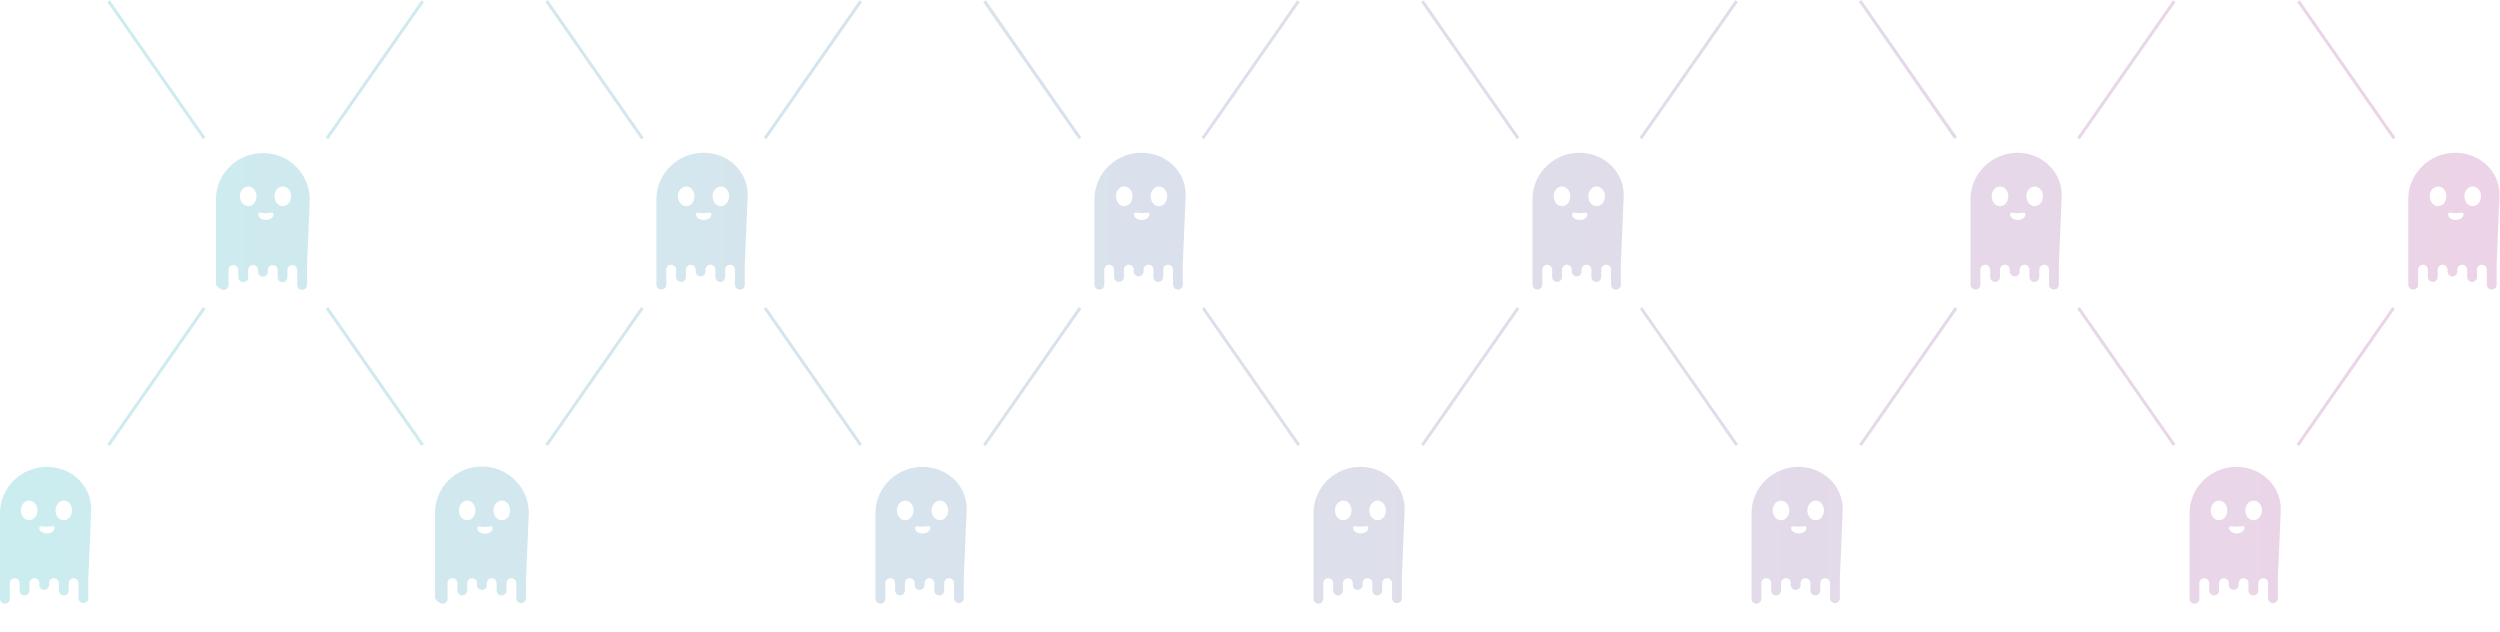 <svg width="815" height="206" viewBox="0 0 815 206" fill="none" xmlns="http://www.w3.org/2000/svg">
<path d="M606.1 144.8L606.9 145.4L638.1 100.7L637.3 100.1L606.1 144.8ZM534.6 100.7L565.8 145.4L566.6 144.8L535.4 100.2L534.6 100.7ZM657.7 49.8C649.4 49.8 642.5 56.5 642.4 64.7V92.8C642.4 93.7 643.1 94.4 644 94.4C644.9 94.4 645.6 93.7 645.6 92.8V87.9C645.6 87 646.3 86.3 647.2 86.3C648.1 86.3 648.8 87 648.8 87.9V90.3C648.8 91.2 649.5 91.9 650.4 91.9C651.3 91.9 652 91.2 652 90.3V87.9C652 87 652.7 86.3 653.6 86.3C654.5 86.3 655.2 87 655.2 87.9V88.5C655.2 89.4 655.9 90.1 656.8 90.1C657.7 90.1 658.4 89.4 658.4 88.5V87.9C658.4 87 659.1 86.3 660 86.3C660.9 86.3 661.6 87 661.6 87.9V90.3C661.6 91.2 662.3 91.9 663.2 91.9C664.1 91.9 664.8 91.2 664.8 90.3V87.9C664.8 87 665.5 86.3 666.4 86.3C667.3 86.3 668 87 668 87.9V92.8C668 93.7 668.7 94.4 669.6 94.4C670.5 94.4 671.2 93.7 671.2 92.8V86.1L672.1 64.7C672.7 56.4 666 49.8 657.7 49.8ZM652 67.2C650.5 67.2 649.3 65.8 649.3 64C649.3 62.2 650.5 60.8 652 60.8C653.5 60.8 654.7 62.2 654.7 64C654.7 65.8 653.5 67.2 652 67.2ZM657.8 71.7C656.4 71.7 655.3 70.9 655.3 69.9C655.3 68.9 656.4 69.5 657.8 69.5C659.2 69.5 660.3 68.9 660.3 69.9C660.3 70.9 659.2 71.7 657.8 71.7ZM663.3 67.2C661.8 67.2 660.6 65.8 660.6 64C660.6 62.2 661.8 60.8 663.3 60.8C664.8 60.8 666 62.2 666 64C666 65.8 664.8 67.2 663.3 67.2ZM638 44.7L606.8 0L606 0.6L637.1 45.3L638 44.7ZM586.3 152.2C577.9 152.2 571.1 158.9 571 167.1V195.2C571 196.1 571.7 196.8 572.6 196.8C573.5 196.8 574.2 196.1 574.2 195.2V190.1C574.2 189.2 574.9 188.5 575.8 188.5C576.7 188.5 577.4 189.2 577.4 190.1V192.5C577.4 193.4 578.1 194.1 579 194.1C579.9 194.1 580.6 193.4 580.6 192.5V190.1C580.6 189.2 581.3 188.5 582.2 188.5C583.1 188.5 583.8 189.2 583.8 190.1V190.7C583.8 191.6 584.5 192.3 585.4 192.3C586.3 192.3 587 191.6 587 190.7V190.1C587 189.2 587.7 188.5 588.6 188.5C589.5 188.5 590.2 189.2 590.2 190.1V192.5C590.2 193.4 590.9 194.1 591.8 194.1C592.7 194.1 593.4 193.4 593.4 192.5V190.1C593.4 189.2 594.1 188.5 595 188.5C595.9 188.5 596.6 189.2 596.6 190.1V195C596.6 195.9 597.3 196.6 598.2 196.6C599.1 196.6 599.8 195.9 599.8 195V188.3L600.7 167C601.3 158.8 594.6 152.2 586.3 152.2ZM580.6 169.6C579.1 169.6 577.9 168.2 577.9 166.4C577.9 164.6 579.1 163.2 580.6 163.2C582.1 163.2 583.3 164.6 583.3 166.4C583.3 168.2 582.2 169.6 580.6 169.6ZM586.4 173.9C585 173.9 583.9 173.1 583.9 172.1C583.9 171.2 585 171.7 586.4 171.7C587.8 171.7 588.9 171.1 588.9 172.1C588.9 173.1 587.8 173.9 586.4 173.9ZM591.9 169.6C590.4 169.6 589.2 168.2 589.2 166.4C589.2 164.6 590.4 163.2 591.9 163.2C593.4 163.2 594.6 164.6 594.6 166.4C594.6 168.2 593.4 169.6 591.9 169.6ZM566.5 0.7L565.7 0.1L534.5 44.8L535.3 45.4L566.5 0.7ZM144.3 196.8C145.2 196.8 145.9 196.1 145.9 195.2V190.1C145.9 189.2 146.6 188.5 147.5 188.5C148.4 188.5 149.1 189.2 149.1 190.1V192.5C149.1 193.4 149.8 194.1 150.7 194.1C151.6 194.1 152.3 193.4 152.3 192.5V190.1C152.3 189.2 153 188.5 153.9 188.5C154.8 188.5 155.5 189.2 155.5 190.1V190.7C155.5 191.6 156.2 192.3 157.1 192.3C158 192.3 158.7 191.6 158.7 190.7V190.1C158.7 189.2 159.4 188.5 160.3 188.5C161.2 188.5 161.9 189.2 161.9 190.1V192.5C161.9 193.4 162.6 194.1 163.5 194.1C164.4 194.1 165.1 193.4 165.1 192.5V190.1C165.1 189.2 165.8 188.5 166.7 188.5C167.6 188.5 168.3 189.2 168.3 190.1V195C168.3 195.9 169 196.6 169.9 196.6C170.8 196.6 171.5 195.9 171.5 195V188.3L172.4 167C172.2 158.7 165.5 152.1 157.1 152.1C148.7 152.1 141.9 158.8 141.8 167V195.1C142.6 196.1 143.4 196.8 144.3 196.8ZM163.6 163.2C165.1 163.2 166.3 164.6 166.3 166.4C166.3 168.2 165.1 169.6 163.6 169.6C162.1 169.6 160.9 168.2 160.9 166.4C160.9 164.6 162.1 163.2 163.6 163.2ZM158.1 171.8C159.5 171.8 160.6 171.2 160.6 172.2C160.6 173.1 159.5 174 158.1 174C156.7 174 155.6 173.2 155.6 172.2C155.6 171.2 156.6 171.8 158.1 171.8ZM152.3 163.2C153.8 163.2 155 164.6 155 166.4C155 168.2 153.8 169.6 152.3 169.6C150.8 169.6 149.6 168.2 149.6 166.4C149.6 164.6 150.8 163.2 152.3 163.2ZM423.7 0.7L422.9 0.1L391.7 44.8L392.5 45.4L423.7 0.7ZM300.7 152.2C292.3 152.2 285.5 158.9 285.4 167.1V195.2C285.4 196.1 286.1 196.8 287 196.8C287.9 196.8 288.6 196.1 288.6 195.2V190.1C288.6 189.2 289.3 188.5 290.2 188.5C291.1 188.5 291.8 189.2 291.8 190.1V192.5C291.8 193.4 292.5 194.1 293.4 194.1C294.3 194.1 295 193.4 295 192.5V190.1C295 189.2 295.7 188.5 296.6 188.5C297.5 188.5 298.2 189.2 298.2 190.1V190.7C298.2 191.6 298.9 192.3 299.8 192.3C300.7 192.3 301.4 191.6 301.4 190.7V190.1C301.4 189.2 302.1 188.5 303 188.5C303.9 188.5 304.6 189.2 304.6 190.1V192.5C304.6 193.4 305.3 194.1 306.2 194.1C307.1 194.1 307.8 193.4 307.8 192.5V190.1C307.8 189.2 308.5 188.5 309.4 188.5C310.3 188.5 311 189.2 311 190.1V195C311 195.9 311.7 196.6 312.6 196.6C313.5 196.6 314.2 195.9 314.2 195V188.3L315.1 167C315.8 158.8 309.1 152.2 300.7 152.2ZM295.1 169.6C293.6 169.6 292.4 168.2 292.4 166.4C292.4 164.6 293.6 163.2 295.1 163.2C296.6 163.2 297.8 164.6 297.8 166.4C297.8 168.2 296.6 169.6 295.1 169.6ZM300.8 173.9C299.4 173.9 298.3 173.1 298.3 172.1C298.3 171.2 299.4 171.7 300.8 171.7C302.2 171.7 303.3 171.1 303.3 172.1C303.3 173.1 302.2 173.9 300.8 173.9ZM306.4 169.6C304.9 169.6 303.7 168.2 303.7 166.4C303.7 164.6 304.9 163.2 306.4 163.2C307.9 163.2 309.1 164.6 309.1 166.4C309.1 168.2 307.9 169.6 306.4 169.6ZM106.2 100.7L137.4 145.4L138.2 144.8L107 100.1L106.2 100.7ZM320.5 144.8L321.3 145.4L352.5 100.7L351.7 100.1L320.5 144.8ZM106.2 44.8L107 45.4L138.2 0.7L137.4 0.1L106.2 44.8ZM320.5 0.7L351.7 45.4L352.5 44.8L321.4 0.1L320.5 0.7ZM177.8 0.6L209 45.4L209.8 44.8L178.6 0L177.8 0.6ZM229.3 49.8C221 49.8 214.1 56.5 214 64.7V92.8C214 93.7 214.7 94.4 215.6 94.4C216.5 94.4 217.2 93.7 217.2 92.8V87.9C217.2 87 217.9 86.3 218.8 86.3C219.7 86.3 220.4 87 220.4 87.9V90.3C220.4 91.2 221.1 91.9 222 91.9C222.9 91.9 223.6 91.2 223.6 90.3V87.9C223.6 87 224.3 86.3 225.2 86.3C226.1 86.3 226.8 87 226.8 87.9V88.5C226.8 89.4 227.5 90.1 228.4 90.1C229.3 90.1 230 89.4 230 88.5V87.9C230 87 230.7 86.3 231.6 86.3C232.5 86.3 233.2 87 233.2 87.9V90.3C233.2 91.2 233.9 91.9 234.8 91.9C235.7 91.9 236.4 91.2 236.4 90.3V87.9C236.4 87 237.1 86.3 238 86.3C238.9 86.3 239.6 87 239.6 87.9V92.8C239.6 93.7 240.3 94.4 241.2 94.4C242.1 94.4 242.8 93.7 242.8 92.8V86.1L243.7 64.7C244.4 56.4 237.7 49.8 229.3 49.8ZM223.7 67.2C222.2 67.2 221 65.8 221 64C221 62.2 222.2 60.8 223.7 60.8C225.2 60.8 226.4 62.2 226.4 64C226.4 65.8 225.2 67.2 223.7 67.2ZM229.4 71.7C228 71.7 226.9 70.9 226.9 69.9C226.9 68.9 228 69.5 229.4 69.5C230.8 69.5 231.9 68.9 231.9 69.9C231.9 70.9 230.9 71.7 229.4 71.7ZM235 67.2C233.5 67.2 232.3 65.8 232.3 64C232.3 62.2 233.5 60.8 235 60.8C236.5 60.8 237.7 62.2 237.7 64C237.7 65.8 236.5 67.2 235 67.2ZM249 100.7L280.2 145.4L281 144.8L249.8 100.1L249 100.7ZM249 44.8L249.8 45.4L281 0.7L280.2 0.1L249 44.8ZM177.8 144.8L178.6 145.4L209.8 100.7L209 100.1L177.8 144.8ZM443.5 152.2C435.1 152.2 428.3 158.9 428.2 167.1V195.2C428.2 196.1 428.9 196.8 429.8 196.8C430.7 196.8 431.4 196.1 431.4 195.2V190.1C431.4 189.2 432.1 188.5 433 188.5C433.9 188.5 434.6 189.2 434.6 190.1V192.5C434.6 193.4 435.3 194.1 436.2 194.1C437.1 194.1 437.8 193.4 437.8 192.5V190.1C437.8 189.2 438.5 188.5 439.4 188.5C440.3 188.5 441 189.2 441 190.1V190.7C441 191.6 441.7 192.3 442.6 192.3C443.5 192.3 444.2 191.6 444.2 190.7V190.1C444.2 189.2 444.9 188.5 445.8 188.5C446.7 188.5 447.4 189.2 447.4 190.1V192.5C447.4 193.4 448.1 194.1 449 194.1C449.9 194.1 450.6 193.4 450.6 192.5V190.1C450.6 189.2 451.3 188.5 452.2 188.5C453.1 188.5 453.8 189.2 453.8 190.1V195C453.8 195.9 454.5 196.6 455.4 196.6C456.3 196.6 457 195.9 457 195V188.3L457.9 167C458.5 158.8 451.8 152.2 443.5 152.2ZM437.9 169.6C436.4 169.6 435.2 168.2 435.2 166.4C435.2 164.6 436.4 163.2 437.9 163.2C439.4 163.2 440.6 164.6 440.6 166.4C440.6 168.2 439.4 169.6 437.9 169.6ZM443.6 173.9C442.2 173.9 441.1 173.1 441.1 172.1C441.1 171.2 442.2 171.7 443.6 171.7C445 171.7 446.1 171.1 446.1 172.1C446.1 173.1 445 173.9 443.6 173.9ZM449.1 169.6C447.6 169.6 446.4 168.2 446.4 166.4C446.4 164.6 447.6 163.2 449.1 163.2C450.6 163.2 451.8 164.6 451.8 166.4C451.8 168.2 450.7 169.6 449.1 169.6ZM72.9 94.5C73.8 94.5 74.5 93.8 74.5 92.9V88C74.5 87.1 75.2 86.4 76.1 86.4C77 86.4 77.7 87.1 77.7 88V90.4C77.7 91.3 78.4 92 79.3 92C80.2 92 80.9 91.3 80.9 90.4V88C80.9 87.1 81.6 86.4 82.5 86.4C83.4 86.4 84.1 87.1 84.1 88V88.6C84.1 89.5 84.8 90.2 85.7 90.2C86.6 90.2 87.3 89.5 87.3 88.6V88C87.3 87.1 88 86.4 88.9 86.4C89.8 86.4 90.5 87.1 90.5 88V90.4C90.5 91.3 91.2 92 92.1 92C93 92 93.7 91.3 93.7 90.4V88C93.7 87.1 94.4 86.4 95.3 86.4C96.2 86.4 96.9 87.1 96.9 88V92.9C96.9 93.8 97.6 94.5 98.5 94.5C99.4 94.5 100.1 93.8 100.1 92.9V86.2L101 64.8C100.8 56.5 94.1 49.9 85.7 49.9C77.3 49.9 70.5 56.6 70.4 64.8V92.9C71.3 93.8 72 94.5 72.9 94.5ZM92.2 60.8C93.7 60.8 94.9 62.2 94.9 64C94.9 65.8 93.7 67.2 92.2 67.2C90.7 67.2 89.5 65.8 89.5 64C89.5 62.2 90.7 60.8 92.2 60.8ZM86.7 69.5C88.1 69.5 89.2 68.9 89.2 69.9C89.2 70.9 88.1 71.7 86.7 71.7C85.3 71.7 84.2 70.9 84.2 69.9C84.2 68.9 85.3 69.5 86.7 69.5ZM80.9 60.8C82.4 60.8 83.6 62.2 83.6 64C83.6 65.8 82.4 67.2 80.9 67.2C79.4 67.2 78.2 65.8 78.2 64C78.2 62.2 79.4 60.8 80.9 60.8ZM514.9 49.8C506.5 49.8 499.7 56.5 499.6 64.7V92.8C499.6 93.7 500.3 94.4 501.2 94.4C502.1 94.4 502.8 93.7 502.8 92.8V87.9C502.8 87 503.5 86.3 504.4 86.3C505.3 86.3 506 87 506 87.9V90.3C506 91.2 506.7 91.9 507.6 91.9C508.5 91.9 509.2 91.2 509.2 90.3V87.9C509.2 87 509.9 86.3 510.8 86.3C511.7 86.3 512.4 87 512.4 87.9V88.5C512.4 89.4 513.1 90.1 514 90.1C514.9 90.1 515.6 89.4 515.6 88.5V87.9C515.6 87 516.3 86.3 517.2 86.3C518.1 86.3 518.8 87 518.8 87.9V90.3C518.8 91.2 519.5 91.9 520.4 91.9C521.3 91.9 522 91.2 522 90.3V87.9C522 87 522.7 86.3 523.6 86.3C524.5 86.3 525.2 87 525.2 87.9V92.8C525.2 93.7 525.9 94.4 526.8 94.4C527.7 94.4 528.4 93.7 528.4 92.8V86.1L529.3 64.7C529.9 56.4 523.2 49.8 514.9 49.8ZM509.2 67.2C507.7 67.2 506.5 65.8 506.5 64C506.5 62.2 507.7 60.8 509.2 60.8C510.7 60.8 511.9 62.2 511.9 64C511.9 65.8 510.8 67.2 509.2 67.2ZM515 71.7C513.6 71.7 512.5 70.9 512.5 69.9C512.5 68.9 513.6 69.5 515 69.5C516.4 69.5 517.5 68.9 517.5 69.9C517.5 70.9 516.4 71.7 515 71.7ZM520.5 67.2C519 67.2 517.8 65.8 517.8 64C517.8 62.2 519 60.8 520.5 60.8C522 60.8 523.2 62.2 523.2 64C523.2 65.8 522.1 67.2 520.5 67.2ZM463.3 144.8L464.1 145.4L495.3 100.7L494.5 100.1L463.3 144.8ZM463.3 0.7L494.5 45.4L495.3 44.8L464.1 0.1L463.3 0.7ZM372.1 49.8C363.8 49.8 356.9 56.5 356.8 64.7V92.8C356.8 93.7 357.5 94.4 358.4 94.4C359.3 94.4 360 93.7 360 92.8V87.9C360 87 360.7 86.3 361.6 86.3C362.5 86.3 363.2 87 363.2 87.9V90.3C363.2 91.2 363.9 91.9 364.8 91.9C365.7 91.9 366.4 91.2 366.4 90.3V87.9C366.4 87 367.1 86.3 368 86.3C368.9 86.3 369.6 87 369.6 87.9V88.5C369.6 89.4 370.3 90.1 371.2 90.1C372.1 90.1 372.8 89.4 372.8 88.5V87.9C372.8 87 373.5 86.3 374.4 86.3C375.3 86.3 376 87 376 87.9V90.3C376 91.2 376.7 91.9 377.6 91.9C378.5 91.9 379.2 91.2 379.2 90.3V87.9C379.2 87 379.9 86.3 380.8 86.3C381.7 86.3 382.4 87 382.4 87.9V92.8C382.4 93.7 383.1 94.4 384 94.4C384.9 94.4 385.6 93.7 385.6 92.8V86.1L386.5 64.7C387.2 56.4 380.5 49.8 372.1 49.8ZM366.5 67.2C365 67.2 363.8 65.8 363.8 64C363.8 62.2 365 60.8 366.5 60.8C368 60.8 369.2 62.2 369.2 64C369.2 65.8 368 67.2 366.5 67.2ZM372.2 71.7C370.8 71.7 369.7 70.9 369.7 69.9C369.7 68.9 370.8 69.5 372.2 69.5C373.6 69.5 374.7 68.9 374.7 69.9C374.7 70.9 373.6 71.7 372.2 71.7ZM377.8 67.2C376.3 67.2 375.1 65.8 375.1 64C375.1 62.2 376.3 60.8 377.8 60.8C379.3 60.8 380.5 62.2 380.5 64C380.5 65.8 379.3 67.2 377.8 67.2ZM35 0.7L66.2 45.4L67 44.8L35.8 0.1L35 0.7ZM35 144.8L35.8 145.4L67 100.7L66.2 100.1L35 144.8ZM15.3 152.2C6.9 152.2 0.1 158.9 0 167.1V195.2C0 196.1 0.7 196.8 1.6 196.8C2.5 196.8 3.2 196.1 3.2 195.2V190.1C3.2 189.2 3.9 188.5 4.8 188.5C5.7 188.5 6.4 189.2 6.4 190.1V192.5C6.4 193.4 7.1 194.1 8 194.1C8.9 194.1 9.6 193.4 9.6 192.5V190.1C9.6 189.2 10.3 188.5 11.2 188.5C12.1 188.5 12.8 189.2 12.8 190.1V190.7C12.8 191.6 13.5 192.3 14.4 192.3C15.3 192.3 16 191.6 16 190.7V190.1C16 189.2 16.7 188.5 17.6 188.5C18.5 188.5 19.2 189.2 19.2 190.1V192.5C19.2 193.4 19.9 194.1 20.8 194.1C21.7 194.1 22.4 193.4 22.4 192.5V190.1C22.4 189.2 23.1 188.5 24 188.5C24.9 188.5 25.6 189.2 25.6 190.1V195C25.6 195.9 26.3 196.6 27.2 196.6C28.1 196.6 28.8 195.9 28.8 195V188.3L29.7 167C30.3 158.8 23.6 152.2 15.3 152.2ZM9.5 169.6C8 169.6 6.8 168.2 6.8 166.4C6.8 164.6 8 163.2 9.5 163.2C11 163.2 12.2 164.6 12.2 166.4C12.2 168.2 11 169.6 9.5 169.6ZM15.3 173.9C13.9 173.9 12.8 173.1 12.8 172.1C12.8 171.2 13.9 171.7 15.3 171.7C16.7 171.7 17.8 171.1 17.8 172.1C17.7 173.1 16.7 173.9 15.3 173.9ZM20.8 169.6C19.3 169.6 18.1 168.2 18.1 166.4C18.1 164.6 19.3 163.2 20.8 163.2C22.3 163.2 23.5 164.6 23.5 166.4C23.5 168.2 22.3 169.6 20.8 169.6ZM391.8 100.7L423 145.4L423.8 144.8L392.6 100.1L391.8 100.7ZM729.1 152.2C720.7 152.2 713.9 158.9 713.8 167.1V195.2C713.8 196.1 714.5 196.8 715.4 196.8C716.3 196.8 717 196.1 717 195.2V190.1C717 189.2 717.7 188.5 718.6 188.5C719.5 188.5 720.2 189.2 720.2 190.1V192.5C720.2 193.4 720.9 194.1 721.8 194.1C722.7 194.1 723.4 193.4 723.4 192.5V190.1C723.4 189.2 724.1 188.5 725 188.5C725.9 188.5 726.6 189.2 726.6 190.1V190.7C726.6 191.6 727.3 192.3 728.2 192.3C729.1 192.3 729.8 191.6 729.8 190.7V190.1C729.8 189.2 730.5 188.5 731.4 188.5C732.3 188.5 733 189.2 733 190.1V192.5C733 193.4 733.7 194.1 734.6 194.1C735.5 194.1 736.2 193.4 736.2 192.5V190.1C736.2 189.2 736.9 188.5 737.8 188.5C738.7 188.5 739.4 189.2 739.4 190.1V195C739.4 195.9 740.1 196.6 741 196.6C741.9 196.6 742.6 195.9 742.6 195V188.3L743.5 167C744.1 158.8 737.4 152.2 729.1 152.2ZM723.4 169.6C721.9 169.6 720.7 168.2 720.7 166.4C720.7 164.6 721.9 163.2 723.4 163.2C724.9 163.2 726.1 164.6 726.1 166.4C726.1 168.2 724.9 169.6 723.4 169.6ZM729.2 173.9C727.8 173.9 726.7 173.1 726.7 172.1C726.7 171.2 727.8 171.7 729.2 171.7C730.6 171.7 731.7 171.1 731.7 172.1C731.6 173.1 730.6 173.9 729.2 173.9ZM734.7 169.6C733.2 169.6 732 168.2 732 166.4C732 164.6 733.2 163.2 734.7 163.2C736.2 163.2 737.4 164.6 737.4 166.4C737.4 168.2 736.2 169.6 734.7 169.6ZM677.2 44.8L678 45.4L709.2 0.7L708.4 0.1L677.2 44.8ZM677.2 100.7L708.4 145.4L709.2 144.8L678 100.1L677.2 100.7ZM748.9 0.7L780.1 45.4L780.9 44.8L749.7 0.1L748.9 0.7ZM780.7 100.7L779.9 100.1L748.7 144.8L749.5 145.4L780.7 100.7ZM800.4 49.8C792.1 49.8 785.2 56.5 785.1 64.7V92.8C785.1 93.7 785.8 94.4 786.7 94.4C787.6 94.4 788.3 93.7 788.3 92.8V87.9C788.3 87 789 86.3 789.9 86.3C790.8 86.3 791.5 87 791.5 87.9V90.3C791.5 91.2 792.2 91.9 793.1 91.9C794 91.9 794.7 91.2 794.7 90.3V87.9C794.7 87 795.4 86.3 796.3 86.3C797.2 86.3 797.9 87 797.9 87.9V88.5C797.9 89.4 798.6 90.1 799.5 90.1C800.4 90.1 801.1 89.4 801.1 88.5V87.9C801.1 87 801.8 86.3 802.7 86.3C803.6 86.3 804.3 87 804.3 87.9V90.3C804.3 91.2 805 91.9 805.9 91.9C806.8 91.9 807.5 91.2 807.5 90.3V87.9C807.5 87 808.2 86.3 809.1 86.3C810 86.3 810.7 87 810.7 87.9V92.8C810.7 93.7 811.4 94.4 812.3 94.4C813.2 94.4 813.9 93.7 813.9 92.8V86.1L814.8 64.7C815.5 56.4 808.8 49.8 800.4 49.8ZM794.8 67.2C793.3 67.2 792.1 65.8 792.1 64C792.1 62.2 793.3 60.8 794.8 60.8C796.3 60.8 797.5 62.2 797.5 64C797.5 65.8 796.3 67.2 794.8 67.2ZM800.6 71.7C799.2 71.7 798.1 70.9 798.1 69.9C798.1 68.9 799.2 69.5 800.6 69.5C802 69.5 803.1 68.9 803.1 69.9C803.1 70.9 802 71.7 800.6 71.7ZM806.1 67.2C804.6 67.2 803.4 65.8 803.4 64C803.4 62.2 804.6 60.8 806.1 60.8C807.6 60.8 808.8 62.2 808.8 64C808.8 65.8 807.6 67.2 806.1 67.2Z" fill="url(#paint0_linear)"/>
<defs>
<linearGradient id="paint0_linear" x1="-13.986" y1="14.97" x2="815" y2="14.97" gradientUnits="userSpaceOnUse">
<stop stop-color="#2EBAC6" stop-opacity="0.25"/>
<stop offset="1" stop-color="#B6509E" stop-opacity="0.25"/>
</linearGradient>
</defs>
</svg>
